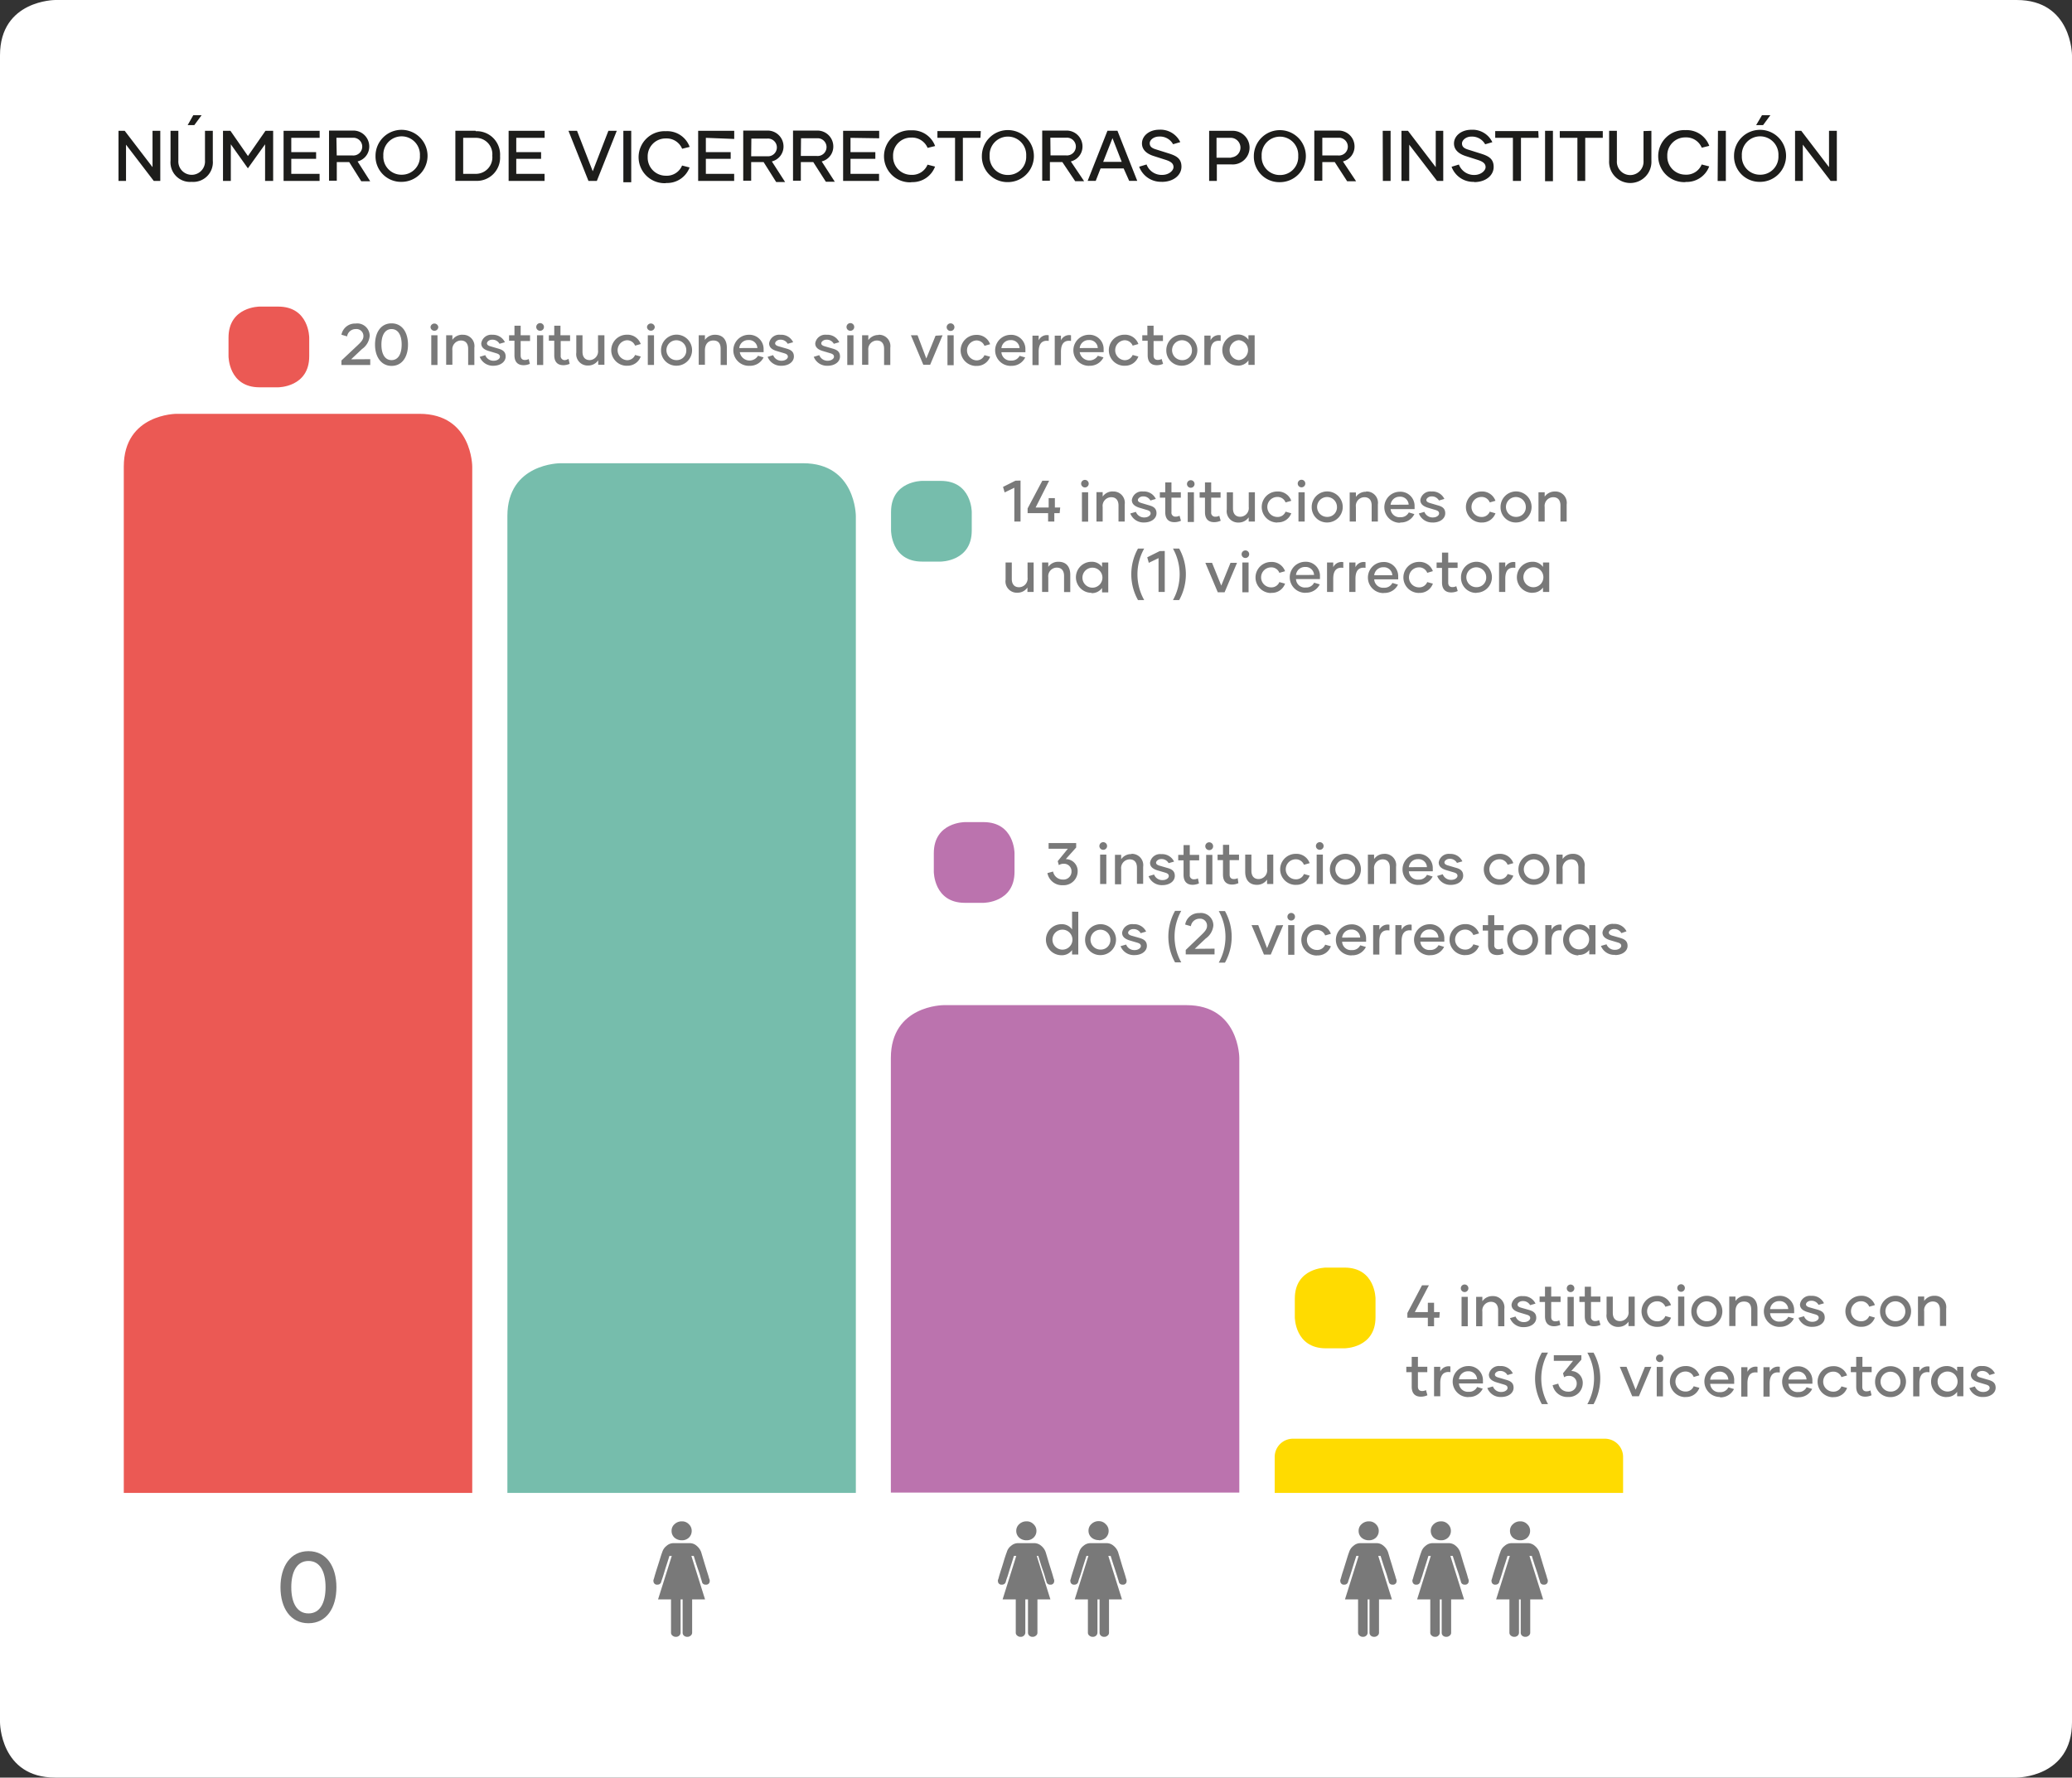 <svg xmlns="http://www.w3.org/2000/svg" viewBox="0 0 333.76 286.3"><rect x="0" y="0" width="333.76" height="286.3" fill="#333333" stroke="none"/><defs><style>.cls-1{fill:#fff;}.cls-2{fill:#1d1d1b;}.cls-3{fill:#797979;}.cls-4{fill:#eb5954;}.cls-5{fill:#76bdac;}.cls-6{fill:#bb73ae;}.cls-7{fill:#ffdb00;}</style></defs><title>obs-Recurso 13</title><g id="Capa_2" data-name="Capa 2"><g id="Capa_1-2" data-name="Capa 1"><path class="cls-1" d="M8.91,0S0,0,0,8.91V277.39s0,8.91,8.91,8.91H324.85s8.91,0,8.91-8.91V8.91s0-8.91-8.91-8.91Z"/><path class="cls-2" d="M294.62,21.07v5.85l-4.47-5.85h-1v8.07h1.25V23.3l4.48,5.84h1V21.07Zm-11.09,7.07a2.91,2.91,0,0,1-2.95-3.06,2.95,2.95,0,1,1,5.89,0,2.91,2.91,0,0,1-2.94,3.06m0,1.15a4.19,4.19,0,1,0-4.21-4.2,4.11,4.11,0,0,0,4.21,4.2m-.65-9.14H284l1.17-1.59h-1.35Zm-6.2,9H278V21.07h-1.27Zm-5.17.15a3.86,3.86,0,0,0,3.81-2.5l-1.21-.31a2.66,2.66,0,0,1-2.61,1.64,2.91,2.91,0,0,1-2.93-3,2.88,2.88,0,0,1,2.93-3,2.7,2.7,0,0,1,2.62,1.66l1.21-.3a3.85,3.85,0,0,0-3.83-2.53,4.19,4.19,0,1,0,0,8.37m-6.76-8.22v4.79a2.15,2.15,0,1,1-4.29,0V21.07h-1.25v4.81a3.41,3.41,0,1,0,6.81,0V21.07Zm-6.56,0h-6.93V22.2h2.84v6.94h1.26V22.2h2.83Zm-9.3,8.07h1.27V21.07h-1.27Zm-1.09-8.07h-6.94V22.2h2.85v6.94H245V22.2h2.84Zm-10.34,8.22c1.89,0,3.15-1.09,3.15-2.44s-.86-1.77-2.1-2.16l-2-.63c-.72-.22-1-.5-1-1S236.12,22,237,22a2.41,2.41,0,0,1,2.23,1.24l1.16-.34a3.53,3.53,0,0,0-3.39-2c-1.63,0-2.79,1-2.79,2.21,0,1,.74,1.64,1.81,2l2,.64c.95.3,1.28.65,1.28,1.18s-.72,1.25-1.83,1.25A2.6,2.6,0,0,1,235,26.5l-1.18.36a3.71,3.71,0,0,0,3.63,2.43m-6.18-8.22v5.85l-4.47-5.85h-1.05v8.07H227V23.3l4.48,5.84h1V21.07Zm-8.52,8.07H224V21.07h-1.27ZM213,22.19h2.56a1.43,1.43,0,1,1,0,2.85H213Zm4,7h1.44L216.32,26a2.46,2.46,0,0,0,1.87-2.42,2.56,2.56,0,0,0-2.65-2.55h-3.83v8.07H213v-3h2Zm-10.82-1a2.91,2.91,0,0,1-2.95-3.06,2.95,2.95,0,1,1,5.89,0,2.91,2.91,0,0,1-2.94,3.06m0,1.15a4.19,4.19,0,1,0-4.21-4.2,4.1,4.1,0,0,0,4.21,4.2m-7.87-3.94h-2.35V22.2h2.4a1.58,1.58,0,0,1,0,3.15m.08-4.28h-3.67v8.07h1.24V26.48h2.37a2.71,2.71,0,1,0,.06-5.41m-11.29,8.22c1.89,0,3.16-1.09,3.16-2.44s-.86-1.77-2.11-2.16l-2-.63c-.73-.22-1-.5-1-1s.62-1.07,1.53-1.07a2.41,2.41,0,0,1,2.23,1.24l1.16-.34a3.53,3.53,0,0,0-3.39-2c-1.62,0-2.78,1-2.78,2.21,0,1,.73,1.64,1.8,2l2,.64c.95.3,1.28.65,1.28,1.18s-.71,1.25-1.83,1.25a2.58,2.58,0,0,1-2.51-1.68l-1.19.36a3.73,3.73,0,0,0,3.63,2.43m-9.43-3.21,1.5-3.82,1.49,3.82Zm4.19,3.06h1.3l-3.19-8.07h-1.61l-3.19,8.07h1.3l.78-2H181Zm-12.7-6.95h2.56a1.43,1.43,0,1,1,0,2.85h-2.53Zm4,7h1.44L172.49,26a2.47,2.47,0,0,0,1.88-2.42,2.56,2.56,0,0,0-2.65-2.55h-3.84v8.07h1.24v-3h2Zm-10.83-1a2.91,2.91,0,0,1-2.95-3.06,2.95,2.95,0,1,1,5.89,0,2.91,2.91,0,0,1-2.94,3.06m0,1.15a4.19,4.19,0,1,0-4.2-4.2,4.11,4.11,0,0,0,4.2,4.2m-4.37-8.22H151V22.2h2.84v6.94h1.26V22.2h2.83Zm-11.19,8.22a3.87,3.87,0,0,0,3.82-2.5l-1.21-.31a2.67,2.67,0,0,1-2.62,1.64,2.91,2.91,0,0,1-2.93-3,2.88,2.88,0,0,1,2.93-3,2.72,2.72,0,0,1,2.63,1.66l1.21-.3a3.88,3.88,0,0,0-3.84-2.53,4.19,4.19,0,1,0,0,8.37m-5.17-7.09V21.07h-5.81v8.07h5.79V28H137V25.58h4V24.5h-4V22.2Zm-12.59,0h2.56a1.43,1.43,0,1,1,0,2.85H129Zm4,7h1.44L132.36,26a2.46,2.46,0,0,0,1.87-2.42,2.56,2.56,0,0,0-2.65-2.55h-3.84v8.07H129v-3h2Zm-12-6.95h2.56a1.43,1.43,0,1,1,0,2.85H121Zm4,7h1.44L124.33,26a2.47,2.47,0,0,0,1.88-2.42,2.56,2.56,0,0,0-2.65-2.55h-3.84v8.07H121v-3h2Zm-6.76-6.94V21.07h-5.81v8.07h5.8V28h-4.56V25.58h4V24.5h-4V22.2Zm-11,7.09a3.86,3.86,0,0,0,3.81-2.5l-1.21-.31a2.66,2.66,0,0,1-2.61,1.64,2.91,2.91,0,0,1-2.93-3,2.88,2.88,0,0,1,2.93-3,2.7,2.7,0,0,1,2.62,1.66l1.21-.3a3.85,3.85,0,0,0-3.83-2.53,4.19,4.19,0,1,0,0,8.37m-6.85-.15h1.27V21.07h-1.27ZM98,21.07l-2.52,6.51-2.53-6.51H91.57l3.22,8.07h1.35l3.21-8.07ZM87.73,22.2V21.07h-5.8v8.07h5.79V28H83.16V25.58h4V24.5h-4V22.2ZM76.61,28h-2V22.2h2a2.64,2.64,0,0,1,2.69,2.88A2.66,2.66,0,0,1,76.61,28m0-6.94H73.35v8.07h3.28a3.75,3.75,0,0,0,3.92-4,3.77,3.77,0,0,0-3.92-4M64.75,28.14a2.91,2.91,0,0,1-3-3.06,2.95,2.95,0,1,1,5.89,0,2.91,2.91,0,0,1-2.94,3.06m0,1.15a4.19,4.19,0,1,0-4.21-4.2,4.1,4.1,0,0,0,4.21,4.2m-10.51-7.1H56.8a1.43,1.43,0,1,1,0,2.85H54.24Zm4,7h1.44L57.6,26a2.47,2.47,0,0,0,1.88-2.42,2.56,2.56,0,0,0-2.65-2.55H53v8.07h1.25v-3h2ZM51.49,22.2V21.07H45.68v8.07h5.8V28H46.92V25.58h4V24.5h-4V22.2Zm-8.73-1.13-2.82,4.06-2.82-4.06h-1.2v8.07h1.26v-5.9l2.75,3.87,2.77-3.87v5.9H44V21.07Zm-9.74,0v4.79a2.15,2.15,0,1,1-4.29,0V21.07H27.47v4.81a3.15,3.15,0,0,0,3.4,3.41,3.16,3.16,0,0,0,3.41-3.41V21.07Zm-.55-2.51H31.13l-.9,1.59H31.3Zm-7.9,2.51v5.85l-4.48-5.85h-1v8.07H20.3V23.3l4.47,5.84h1.05V21.07Z"/><path class="cls-3" d="M49.69,259.86c-1.84,0-2.77-1.68-2.77-4.22s.93-4.23,2.77-4.23,2.75,1.68,2.75,4.23-.91,4.22-2.75,4.22m0,1.58c2.91,0,4.5-2.48,4.5-5.8s-1.59-5.81-4.5-5.81-4.51,2.46-4.51,5.81,1.6,5.8,4.51,5.8"/><path class="cls-4" d="M28.44,66.65s-8.5,0-8.5,8.51V240.45H76.07V75.16s0-8.51-8.51-8.51Z"/><path class="cls-5" d="M90.24,74.61s-8.51,0-8.51,8.5V240.45h56.13V83.11s0-8.5-8.5-8.5Z"/><path class="cls-6" d="M152,161.89s-8.5,0-8.5,8.51v70h56.13v-70s0-8.51-8.51-8.51Z"/><path class="cls-7" d="M208.33,231.72a2.94,2.94,0,0,0-3,3v5.73h56.12v-5.73a2.94,2.94,0,0,0-3-3Z"/><path class="cls-3" d="M199.55,58a1.61,1.61,0,0,1,0-3.21,1.61,1.61,0,0,1,0,3.21m-.16.89a2,2,0,0,0,1.71-.84v.72h1V54h-1v.72a2,2,0,0,0-1.71-.84,2.5,2.5,0,0,0,0,5M195,54.8v-.75h-1v4.74h1V56.65c0-1.38.62-1.89,1.63-1.74V54a1.48,1.48,0,0,0-1.63.81M190.39,58A1.6,1.6,0,1,1,192,56.42,1.52,1.52,0,0,1,190.39,58m0,.9a2.5,2.5,0,1,0-2.52-2.5,2.44,2.44,0,0,0,2.52,2.5m-3.27-1.08a1.38,1.38,0,0,1-.62.15c-.46,0-.68-.27-.68-.73V54.92h1.51V54h-1.51V52.46h-1V54H184v.88h.87v2.33c0,1,.46,1.61,1.48,1.61a2.52,2.52,0,0,0,1-.22Zm-6,1.08a2.24,2.24,0,0,0,2.25-1.48l-.92-.25a1.36,1.36,0,0,1-1.33.84,1.61,1.61,0,0,1,0-3.21,1.38,1.38,0,0,1,1.33.87l.92-.26a2.26,2.26,0,0,0-2.26-1.5,2.5,2.5,0,0,0,0,5m-7.19-2.85a1.43,1.43,0,0,1,1.47-1.29,1.34,1.34,0,0,1,1.44,1.28Zm1.55,2.85a2.43,2.43,0,0,0,2.28-1.35l-.91-.26a1.59,1.59,0,0,1-2.92-.58h3.85a2.6,2.6,0,0,0,0-.4,2.28,2.28,0,0,0-2.41-2.4,2.5,2.5,0,0,0,.08,5m-4.54-4.11v-.75h-1v4.74h1V56.65c0-1.38.61-1.89,1.62-1.74V54a1.47,1.47,0,0,0-1.62.81m-3.59,0v-.75h-1v4.74h1V56.65c0-1.38.62-1.89,1.62-1.74V54a1.47,1.47,0,0,0-1.62.81m-6,1.26a1.44,1.44,0,0,1,1.48-1.29,1.35,1.35,0,0,1,1.44,1.28Zm1.56,2.85a2.4,2.4,0,0,0,2.27-1.35l-.9-.26a1.42,1.42,0,0,1-1.35.76,1.44,1.44,0,0,1-1.58-1.34h3.86a2.6,2.6,0,0,0,0-.4,2.28,2.28,0,0,0-2.41-2.4,2.5,2.5,0,0,0,.08,5m-5.59,0a2.24,2.24,0,0,0,2.24-1.48l-.91-.25a1.36,1.36,0,0,1-1.33.84,1.61,1.61,0,0,1,0-3.21,1.38,1.38,0,0,1,1.33.87l.91-.26a2.25,2.25,0,0,0-2.25-1.5,2.5,2.5,0,0,0,0,5m-4.62-.12h1V54h-1Zm.5-5.52a.6.6,0,0,0,.62-.61.61.61,0,0,0-.62-.61.62.62,0,0,0-.63.61.61.61,0,0,0,.63.61m-2.42.77-1.49,3.67L147.8,54h-1.07l2,4.75h1.1l2-4.75Zm-9.19-.12a2,2,0,0,0-1.64.83V54h-1v4.75h1V56.43a1.41,1.41,0,0,1,1.37-1.59c.78,0,1.17.51,1.17,1.34v2.61h1V56a1.82,1.82,0,0,0-1.88-2.08m-5.05,4.87h1V54h-1Zm.5-5.52a.6.6,0,0,0,.62-.61.62.62,0,0,0-1.24,0,.6.6,0,0,0,.62.61m-3.67,5.64c1.17,0,2-.64,2-1.49s-.57-1.1-1.24-1.29l-1.27-.37c-.32-.1-.51-.24-.51-.47s.33-.58.83-.58a1.28,1.28,0,0,1,1.19.66l.88-.25a2.11,2.11,0,0,0-2.06-1.2,1.63,1.63,0,0,0-1.81,1.38c0,.68.5,1,1.13,1.21l1.28.38c.42.12.61.28.61.57s-.39.64-1,.64a1.41,1.41,0,0,1-1.37-.9l-.89.27a2.28,2.28,0,0,0,2.23,1.44m-7.43,0c1.17,0,2-.64,2-1.49s-.57-1.1-1.24-1.29l-1.27-.37c-.32-.1-.51-.24-.51-.47s.33-.58.83-.58a1.28,1.28,0,0,1,1.19.66l.88-.25a2.11,2.11,0,0,0-2.06-1.2,1.63,1.63,0,0,0-1.81,1.38c0,.68.5,1,1.13,1.21l1.28.38c.42.12.61.28.61.57s-.39.64-1,.64a1.41,1.41,0,0,1-1.37-.9l-.89.27a2.28,2.28,0,0,0,2.23,1.44m-6.8-2.85a1.43,1.43,0,0,1,1.47-1.29,1.35,1.35,0,0,1,1.45,1.28Zm1.56,2.85A2.41,2.41,0,0,0,123,57.56l-.9-.26a1.59,1.59,0,0,1-2.93-.58H123a2.6,2.6,0,0,0,0-.4,2.29,2.29,0,0,0-2.42-2.4,2.5,2.5,0,0,0,.09,5m-5.49-5a1.92,1.92,0,0,0-1.63.83V54h-1v4.75h1V56.43c0-1,.53-1.59,1.36-1.59s1.17.51,1.17,1.34v2.61h1V56c0-1.28-.66-2.08-1.88-2.08M109,58a1.6,1.6,0,1,1,1.55-1.59A1.53,1.53,0,0,1,109,58m0,.9a2.5,2.5,0,1,0-2.52-2.5,2.44,2.44,0,0,0,2.52,2.5m-4.65-.12h1V54h-1Zm.5-5.52a.61.61,0,0,0,.62-.61.63.63,0,0,0-1.25,0,.61.61,0,0,0,.63.61m-3.88,5.64a2.24,2.24,0,0,0,2.24-1.48l-.91-.25a1.36,1.36,0,0,1-1.33.84,1.61,1.61,0,0,1,0-3.21,1.38,1.38,0,0,1,1.33.87l.91-.26a2.25,2.25,0,0,0-2.25-1.5,2.5,2.5,0,0,0,0,5M96.33,54V56.4A1.41,1.41,0,0,1,95,58c-.77,0-1.17-.51-1.17-1.34V54h-1v2.79a1.83,1.83,0,0,0,1.89,2.08,1.94,1.94,0,0,0,1.64-.84v.72h1V54Zm-4.75,3.79A1.32,1.32,0,0,1,91,58a.64.64,0,0,1-.68-.73V54.92h1.51V54H90.28V52.46h-1V54h-.87v.88h.87v2.33c0,1,.46,1.61,1.48,1.61a2.57,2.57,0,0,0,1-.22Zm-5.08,1h1V54h-1Zm.5-5.52a.6.6,0,0,0,.62-.61.62.62,0,0,0-1.24,0,.6.6,0,0,0,.62.61m-1.83,4.56a1.38,1.38,0,0,1-.62.15c-.46,0-.68-.27-.68-.73V54.92h1.51V54H83.87V52.46h-1V54H82v.88h.87v2.33c0,1,.46,1.61,1.48,1.61a2.52,2.52,0,0,0,1-.22Zm-5.72,1.08c1.17,0,2-.64,2-1.49s-.57-1.1-1.24-1.29l-1.26-.37c-.33-.1-.51-.24-.51-.47s.33-.58.83-.58a1.29,1.29,0,0,1,1.19.66l.87-.25a2.11,2.11,0,0,0-2-1.2,1.63,1.63,0,0,0-1.81,1.38c0,.68.49,1,1.13,1.21l1.27.38c.42.12.61.28.61.57s-.38.64-1,.64a1.39,1.39,0,0,1-1.36-.9l-.9.27a2.29,2.29,0,0,0,2.23,1.44m-5-5a1.92,1.92,0,0,0-1.63.83V54h-1v4.75h1V56.43a1.41,1.41,0,0,1,1.37-1.59c.77,0,1.17.51,1.17,1.34v2.61h1V56a1.82,1.82,0,0,0-1.89-2.08m-5.05,4.87h1V54h-1Zm.5-5.52a.61.61,0,0,0,.63-.61.63.63,0,0,0-1.25,0,.61.61,0,0,0,.62.61M63.07,58c-1.08,0-1.63-1-1.63-2.49S62,53,63.07,53s1.63,1,1.63,2.49S64.16,58,63.07,58m0,.93c1.72,0,2.65-1.46,2.65-3.42s-.93-3.43-2.65-3.43-2.66,1.46-2.66,3.43,1,3.42,2.66,3.42m-6.51-1.06,1.76-1.66a2.87,2.87,0,0,0,1.23-2.1,2,2,0,0,0-2.27-2A2.22,2.22,0,0,0,55,53.91l.91.27A1.39,1.39,0,0,1,57.3,53a1.12,1.12,0,0,1,1.24,1.16c0,.53-.38.93-.92,1.44L55,58.06v.73h4.64v-.94Z"/><path class="cls-4" d="M41.81,49.38s-5,0-5,5v3s0,5,5,5h3s5,0,5-5v-3s0-5-5-5Z"/><path class="cls-3" d="M247,94.58a1.61,1.61,0,0,1,0-3.22,1.61,1.61,0,0,1,0,3.22m-.16.88a2,2,0,0,0,1.71-.83v.71h1V90.6h-1v.71a2,2,0,0,0-1.71-.83,2.49,2.49,0,0,0,0,5m-4.37-4.11V90.6h-1v4.74h1V93.2c0-1.38.61-1.89,1.62-1.74v-.92a1.48,1.48,0,0,0-1.62.81m-4.62,3.22a1.6,1.6,0,1,1,1.55-1.6,1.53,1.53,0,0,1-1.55,1.6m0,.89A2.49,2.49,0,1,0,235.34,93a2.43,2.43,0,0,0,2.52,2.49m-3.28-1.08a1.32,1.32,0,0,1-.62.15c-.45,0-.68-.26-.68-.73V91.47h1.51V90.6h-1.51V89h-1V90.6h-.87v.87h.87V93.8c0,1,.46,1.62,1.48,1.62a2.58,2.58,0,0,0,1.05-.23Zm-6,1.08A2.24,2.24,0,0,0,230.81,94l-.91-.25a1.37,1.37,0,0,1-1.33.85,1.61,1.61,0,0,1,0-3.22,1.38,1.38,0,0,1,1.33.88l.91-.27a2.26,2.26,0,0,0-2.25-1.49,2.49,2.49,0,0,0,0,5m-7.2-2.85a1.44,1.44,0,0,1,1.47-1.29,1.36,1.36,0,0,1,1.45,1.28Zm1.56,2.85a2.41,2.41,0,0,0,2.27-1.34l-.9-.27a1.42,1.42,0,0,1-1.35.77,1.43,1.43,0,0,1-1.58-1.35h3.86a2.56,2.56,0,0,0,0-.39,2.28,2.28,0,0,0-2.42-2.4,2.49,2.49,0,0,0,.09,5m-4.55-4.11V90.6h-1v4.74h1V93.2c0-1.38.61-1.89,1.62-1.74v-.92a1.48,1.48,0,0,0-1.62.81m-3.58,0V90.6h-1v4.74h1V93.2c0-1.38.61-1.89,1.62-1.74v-.92a1.48,1.48,0,0,0-1.62.81m-6,1.26a1.43,1.43,0,0,1,1.47-1.29,1.34,1.34,0,0,1,1.44,1.28Zm1.56,2.85a2.41,2.41,0,0,0,2.27-1.34l-.91-.27a1.4,1.4,0,0,1-1.35.77,1.42,1.42,0,0,1-1.57-1.35h3.86c0-.14,0-.25,0-.39a2.27,2.27,0,0,0-2.41-2.4,2.49,2.49,0,0,0,.09,5m-5.6,0A2.24,2.24,0,0,0,207,94l-.92-.25a1.36,1.36,0,0,1-1.33.85,1.61,1.61,0,0,1,0-3.22,1.37,1.37,0,0,1,1.33.88L207,92a2.26,2.26,0,0,0-2.26-1.49,2.49,2.49,0,0,0,0,5m-4.62-.12h1V90.6h-1Zm.5-5.52a.61.61,0,1,0-.62-.61.6.6,0,0,0,.62.61m-2.41.78-1.49,3.67-1.48-3.67h-1.08l2,4.74h1.1l2-4.74Zm-9.27,6h1a8.51,8.51,0,0,0,0-8.3h-1a8.51,8.51,0,0,1,0,8.3m-2.14-7.89-2,1,.25.89,1.57-.76v5.45h1v-6.6Zm-2.49,7.89a8.45,8.45,0,0,1,0-8.3h-1a8.51,8.51,0,0,0,0,8.3Zm-8.34-2a1.61,1.61,0,0,1,0-3.22,1.61,1.61,0,0,1,0,3.22m-.16.88a2,2,0,0,0,1.71-.83v.71h1V90.6h-1v.71a2,2,0,0,0-1.71-.83,2.49,2.49,0,0,0,0,5m-5.32-5a1.92,1.92,0,0,0-1.63.82v-.7h-1v4.74h1V93a1.39,1.39,0,0,1,1.37-1.58c.77,0,1.17.51,1.17,1.34v2.6h1V92.56c0-1.28-.66-2.08-1.88-2.08m-5,.12V93a1.4,1.4,0,0,1-1.37,1.58c-.77,0-1.17-.51-1.17-1.34V90.6h-1v2.78a1.82,1.82,0,0,0,1.88,2.08,1.92,1.92,0,0,0,1.64-.83v.71h1V90.6Z"/><path class="cls-3" d="M250.46,79.16a2,2,0,0,0-1.64.83v-.71h-1V84h1V81.67a1.4,1.4,0,0,1,1.37-1.59c.78,0,1.17.51,1.17,1.34V84h1V81.24a1.82,1.82,0,0,0-1.88-2.08m-6.26,4.09a1.6,1.6,0,1,1,1.56-1.59,1.53,1.53,0,0,1-1.56,1.59m0,.9a2.5,2.5,0,1,0-2.51-2.5,2.44,2.44,0,0,0,2.51,2.5m-5.58,0a2.25,2.25,0,0,0,2.25-1.48l-.92-.26a1.35,1.35,0,0,1-1.33.85,1.61,1.61,0,0,1,0-3.22,1.38,1.38,0,0,1,1.33.88l.92-.26a2.27,2.27,0,0,0-2.26-1.5,2.5,2.5,0,0,0,0,5m-7.83,0c1.17,0,2-.64,2-1.49s-.57-1.11-1.24-1.29L230.28,81c-.33-.11-.52-.24-.52-.47s.34-.58.84-.58a1.3,1.3,0,0,1,1.19.66l.87-.25a2.11,2.11,0,0,0-2.06-1.2,1.64,1.64,0,0,0-1.81,1.37c0,.68.5,1,1.14,1.22l1.27.38c.42.12.61.27.61.57s-.38.64-1,.64a1.41,1.41,0,0,1-1.37-.9l-.89.26a2.27,2.27,0,0,0,2.23,1.45M224,81.3A1.44,1.44,0,0,1,225.47,80a1.35,1.35,0,0,1,1.44,1.28Zm1.56,2.85a2.4,2.4,0,0,0,2.27-1.35l-.9-.27a1.41,1.41,0,0,1-1.35.77A1.44,1.44,0,0,1,224,82h3.86a2.69,2.69,0,0,0,0-.4,2.28,2.28,0,0,0-2.41-2.4,2.5,2.5,0,0,0,.08,5m-5.49-5a1.94,1.94,0,0,0-1.63.83v-.71h-1V84h1V81.67a1.4,1.4,0,0,1,1.37-1.59c.77,0,1.17.51,1.17,1.34V84h1V81.24a1.82,1.82,0,0,0-1.89-2.08m-6.25,4.09a1.6,1.6,0,1,1,1.55-1.59,1.53,1.53,0,0,1-1.55,1.59m0,.9a2.5,2.5,0,1,0-2.52-2.5,2.45,2.45,0,0,0,2.52,2.5M209.16,84h1V79.28h-1Zm.5-5.51a.61.61,0,1,0-.62-.62.61.61,0,0,0,.62.62m-3.88,5.64A2.24,2.24,0,0,0,208,82.67l-.92-.26a1.35,1.35,0,0,1-1.33.85,1.61,1.61,0,0,1,0-3.22,1.38,1.38,0,0,1,1.33.88l.92-.26a2.26,2.26,0,0,0-2.26-1.5,2.5,2.5,0,0,0,0,5m-4.59-4.87v2.36a1.4,1.4,0,0,1-1.37,1.58c-.77,0-1.17-.51-1.17-1.34v-2.6h-1v2.78a1.83,1.83,0,0,0,1.89,2.09,1.94,1.94,0,0,0,1.64-.84V84h1V79.28Zm-4.75,3.78a1.21,1.21,0,0,1-.62.15.63.63,0,0,1-.68-.72V80.16h1.51v-.88h-1.51V77.7h-1v1.58h-.86v.88h.86v2.33c0,1,.47,1.61,1.48,1.61a2.58,2.58,0,0,0,1.05-.23Zm-5.08,1h1V79.28h-1Zm.5-5.51a.61.61,0,1,0-.62-.62.61.61,0,0,0,.62.62M190,83.06a1.26,1.26,0,0,1-.62.15.63.63,0,0,1-.68-.72V80.16h1.51v-.88h-1.51V77.7h-1v1.58h-.87v.88h.87v2.33c0,1,.46,1.61,1.48,1.61a2.58,2.58,0,0,0,1.05-.23Zm-5.71,1.09c1.17,0,2-.64,2-1.49s-.58-1.11-1.25-1.29L183.8,81c-.32-.11-.51-.24-.51-.47s.33-.58.83-.58a1.29,1.29,0,0,1,1.19.66l.87-.25a2.1,2.1,0,0,0-2.05-1.2,1.63,1.63,0,0,0-1.81,1.37c0,.68.5,1,1.13,1.22l1.27.38c.43.12.62.27.62.57s-.39.64-1,.64a1.41,1.41,0,0,1-1.37-.9l-.9.26a2.28,2.28,0,0,0,2.24,1.45m-5.06-5a1.94,1.94,0,0,0-1.63.83v-.71h-1V84h1V81.67A1.4,1.4,0,0,1,179,80.08c.77,0,1.17.51,1.17,1.34V84h1V81.24a1.82,1.82,0,0,0-1.89-2.08m-5,4.86h1V79.28h-1Zm.5-5.51a.61.61,0,1,0-.63-.62.62.62,0,0,0,.63.62m-4,3.23h-.86V80.23h-1v1.51h-2.1L169,77.42h-1.1l-2.37,4.47v.76h3.3V84h1V82.65h.86Zm-7.21-4.32-2,1,.26.89,1.56-.76V84h1v-6.6Z"/><path class="cls-5" d="M148.53,77.45s-5,0-5,5v3s0,5,5,5h3s5,0,5-5v-3s0-5-5-5Z"/><path class="cls-3" d="M260.17,153.82c1.17,0,2-.64,2-1.48s-.58-1.11-1.25-1.3l-1.26-.36c-.32-.11-.51-.24-.51-.48s.33-.57.83-.57a1.29,1.29,0,0,1,1.19.66L262,150a2.13,2.13,0,0,0-2.06-1.19,1.63,1.63,0,0,0-1.81,1.37c0,.68.5,1,1.13,1.22l1.27.38c.43.12.62.27.62.56s-.39.64-1,.64a1.4,1.4,0,0,1-1.37-.89l-.9.26a2.29,2.29,0,0,0,2.24,1.44m-5.75-.88a1.61,1.61,0,0,1,0-3.22,1.61,1.61,0,0,1,0,3.22m-.16.88A2,2,0,0,0,256,153v.71h1V149h-1v.72a2,2,0,0,0-1.71-.84,2.49,2.49,0,0,0,0,5m-4.37-4.11V149h-1v4.74h1v-2.14c0-1.38.61-1.89,1.62-1.74v-.92a1.48,1.48,0,0,0-1.62.81m-4.62,3.22a1.6,1.6,0,1,1,1.55-1.59,1.53,1.53,0,0,1-1.55,1.59m0,.89a2.49,2.49,0,1,0-2.52-2.49,2.43,2.43,0,0,0,2.52,2.49M242,152.74a1.21,1.21,0,0,1-.62.15.63.63,0,0,1-.68-.72v-2.33h1.51V149h-1.51v-1.59h-1V149h-.86v.88h.86v2.33c0,1,.46,1.61,1.48,1.61a2.58,2.58,0,0,0,1.05-.23Zm-6,1.08a2.24,2.24,0,0,0,2.24-1.48l-.91-.25a1.37,1.37,0,0,1-1.33.85,1.61,1.61,0,0,1,0-3.22,1.39,1.39,0,0,1,1.33.88l.91-.26a2.25,2.25,0,0,0-2.25-1.5,2.49,2.49,0,0,0,0,5m-7.2-2.85a1.44,1.44,0,0,1,1.47-1.29A1.36,1.36,0,0,1,231.7,151Zm1.56,2.85a2.41,2.41,0,0,0,2.27-1.34l-.9-.27a1.42,1.42,0,0,1-1.35.77,1.43,1.43,0,0,1-1.58-1.34h3.86a2.8,2.8,0,0,0,0-.4,2.28,2.28,0,0,0-2.42-2.4,2.49,2.49,0,0,0,.09,5m-4.55-4.11V149h-1v4.74h1v-2.14c0-1.38.61-1.89,1.62-1.74v-.92a1.48,1.48,0,0,0-1.62.81m-3.58,0V149h-1v4.74h1v-2.14c0-1.38.61-1.89,1.62-1.74v-.92a1.48,1.48,0,0,0-1.62.81m-6,1.26a1.43,1.43,0,0,1,1.47-1.29,1.34,1.34,0,0,1,1.44,1.28Zm1.56,2.85a2.41,2.41,0,0,0,2.27-1.34l-.91-.27a1.4,1.4,0,0,1-1.35.77,1.42,1.42,0,0,1-1.57-1.34h3.86a2.75,2.75,0,0,0,0-.4,2.27,2.27,0,0,0-2.41-2.4,2.49,2.49,0,0,0,.09,5m-5.6,0a2.24,2.24,0,0,0,2.25-1.48l-.92-.25a1.36,1.36,0,0,1-1.33.85,1.61,1.61,0,0,1,0-3.22,1.38,1.38,0,0,1,1.33.88l.92-.26a2.26,2.26,0,0,0-2.26-1.5,2.49,2.49,0,0,0,0,5m-4.62-.12h1V149h-1Zm.5-5.52a.61.61,0,1,0-.62-.61.6.6,0,0,0,.62.61m-2.41.78-1.49,3.67L202.68,149H201.6l2,4.74h1.1l2-4.74Zm-9.27,6h1a8.51,8.51,0,0,0,0-8.3h-1a8.51,8.51,0,0,1,0,8.3m-3.87-2.22,1.76-1.66a2.88,2.88,0,0,0,1.24-2.1,2,2,0,0,0-2.27-2,2.22,2.22,0,0,0-2.27,1.85l.92.26a1.39,1.39,0,0,1,1.37-1.2,1.11,1.11,0,0,1,1.23,1.16c0,.53-.38.94-.91,1.45L191,153v.72h4.64v-.93ZM190.28,155a8.51,8.51,0,0,1,0-8.3h-1a8.51,8.51,0,0,0,0,8.3Zm-7.54-1.17c1.17,0,2-.64,2-1.48s-.58-1.11-1.25-1.3l-1.26-.36c-.32-.11-.51-.24-.51-.48s.33-.57.83-.57a1.28,1.28,0,0,1,1.19.66l.88-.26a2.13,2.13,0,0,0-2.06-1.19,1.63,1.63,0,0,0-1.81,1.37c0,.68.5,1,1.13,1.22l1.28.38c.42.12.61.27.61.56s-.39.64-1,.64a1.4,1.4,0,0,1-1.37-.89l-.9.26a2.29,2.29,0,0,0,2.24,1.44m-5.43-.89a1.6,1.6,0,1,1,1.55-1.59,1.53,1.53,0,0,1-1.55,1.59m0,.89a2.49,2.49,0,1,0-2.52-2.49,2.43,2.43,0,0,0,2.52,2.49m-6.17-.88a1.61,1.61,0,0,1,0-3.22,1.61,1.61,0,0,1,0,3.22m1.55-6.12v2.86a2,2,0,0,0-1.71-.84,2.49,2.49,0,0,0,0,5,2,2,0,0,0,1.71-.83v.71h1v-6.88Z"/><path class="cls-3" d="M253.34,137.52a1.94,1.94,0,0,0-1.63.83v-.71h-1v4.74h1V140a1.4,1.4,0,0,1,1.37-1.59c.77,0,1.17.51,1.17,1.34v2.6h1V139.6a1.82,1.82,0,0,0-1.89-2.08m-6.25,4.09a1.6,1.6,0,1,1,1.55-1.59,1.53,1.53,0,0,1-1.55,1.59m0,.9a2.5,2.5,0,1,0-2.52-2.5,2.45,2.45,0,0,0,2.52,2.5m-5.59,0a2.24,2.24,0,0,0,2.25-1.48l-.92-.26a1.35,1.35,0,0,1-1.33.85,1.61,1.61,0,0,1,0-3.22,1.38,1.38,0,0,1,1.33.88l.92-.26a2.26,2.26,0,0,0-2.26-1.5,2.5,2.5,0,0,0,0,5m-7.82,0c1.17,0,2-.64,2-1.49s-.58-1.11-1.25-1.29l-1.26-.37c-.32-.11-.51-.24-.51-.47s.33-.58.83-.58a1.29,1.29,0,0,1,1.19.66l.87-.25a2.1,2.1,0,0,0-2-1.2,1.63,1.63,0,0,0-1.81,1.38c0,.67.5,1,1.13,1.21l1.27.38c.43.12.62.27.62.57s-.39.64-1,.64a1.41,1.41,0,0,1-1.37-.9l-.9.27a2.29,2.29,0,0,0,2.24,1.44m-6.8-2.85a1.43,1.43,0,0,1,1.47-1.29,1.34,1.34,0,0,1,1.44,1.28Zm1.55,2.85a2.43,2.43,0,0,0,2.28-1.35l-.91-.27a1.41,1.41,0,0,1-1.35.77,1.42,1.42,0,0,1-1.57-1.34h3.85a2.69,2.69,0,0,0,0-.4,2.27,2.27,0,0,0-2.41-2.4,2.5,2.5,0,0,0,.08,5m-5.49-5a1.94,1.94,0,0,0-1.63.83v-.71h-1v4.74h1V140a1.4,1.4,0,0,1,1.37-1.59c.77,0,1.17.51,1.17,1.34v2.6h1V139.6a1.82,1.82,0,0,0-1.89-2.08m-6.25,4.09a1.6,1.6,0,1,1,1.56-1.59,1.54,1.54,0,0,1-1.56,1.59m0,.9a2.5,2.5,0,1,0-2.52-2.5,2.45,2.45,0,0,0,2.52,2.5m-4.65-.13h1v-4.74h-1Zm.5-5.51a.61.61,0,0,0,.62-.61.62.62,0,0,0-1.24,0,.61.61,0,0,0,.62.61m-3.87,5.64a2.24,2.24,0,0,0,2.24-1.48l-.92-.26a1.34,1.34,0,0,1-1.32.85,1.61,1.61,0,0,1,0-3.22,1.38,1.38,0,0,1,1.32.88l.92-.26a2.25,2.25,0,0,0-2.25-1.5,2.5,2.5,0,0,0,0,5m-4.6-4.87V140a1.4,1.4,0,0,1-1.36,1.58c-.78,0-1.17-.51-1.17-1.33v-2.61h-1v2.78c0,1.29.67,2.09,1.88,2.09a1.93,1.93,0,0,0,1.64-.84v.71h1v-4.74Zm-4.74,3.78a1.26,1.26,0,0,1-.62.15c-.46,0-.68-.26-.68-.72v-2.33h1.51v-.88H198v-1.58h-1v1.58h-.87v.88h.87v2.33c0,1,.46,1.61,1.48,1.61a2.54,2.54,0,0,0,1-.23Zm-5.08,1h1v-4.74h-1Zm.5-5.51a.61.61,0,0,0,.62-.61.63.63,0,1,0-.62.61m-1.83,4.55a1.27,1.27,0,0,1-.63.15.63.63,0,0,1-.68-.72v-2.33h1.51v-.88h-1.51v-1.58h-1v1.58h-.86v.88h.86v2.33c0,1,.47,1.61,1.48,1.61a2.58,2.58,0,0,0,1-.23Zm-5.72,1.09c1.17,0,2-.64,2-1.49s-.57-1.11-1.24-1.29l-1.27-.37c-.32-.11-.51-.24-.51-.47s.33-.58.83-.58a1.28,1.28,0,0,1,1.19.66l.88-.25a2.12,2.12,0,0,0-2.06-1.2,1.63,1.63,0,0,0-1.81,1.38c0,.67.5,1,1.13,1.21l1.28.38c.42.12.61.27.61.57s-.39.64-1,.64a1.41,1.41,0,0,1-1.37-.9l-.89.27a2.28,2.28,0,0,0,2.23,1.44m-5-5a1.94,1.94,0,0,0-1.64.83v-.71h-1v4.74h1V140a1.4,1.4,0,0,1,1.37-1.59c.78,0,1.17.51,1.17,1.34v2.6h1V139.6a1.82,1.82,0,0,0-1.88-2.08m-5.05,4.86h1v-4.74h-1Zm.5-5.51a.61.61,0,0,0,.62-.61.62.62,0,0,0-1.24,0,.61.61,0,0,0,.62.61m-6,1.46,1.64-1.83v-.72h-4.44v.92h3.1l-1.63,2,.18.64a1.32,1.32,0,0,1,.77-.22,1.2,1.2,0,0,1,1.27,1.25,1.29,1.29,0,0,1-1.4,1.29,1.58,1.58,0,0,1-1.57-1.29l-.91.25a2.4,2.4,0,0,0,2.52,1.95,2.24,2.24,0,0,0,2.35-2.2,1.91,1.91,0,0,0-1.88-2"/><path class="cls-6" d="M155.42,132.41s-5,0-5,5v3s0,5,5,5h3s5,0,5-5v-3s0-5-5-5Z"/><path class="cls-3" d="M319.46,225c1.17,0,2-.64,2-1.49s-.57-1.1-1.24-1.29l-1.27-.37c-.32-.1-.51-.23-.51-.47s.33-.57.83-.57a1.28,1.28,0,0,1,1.19.66l.88-.26a2.11,2.11,0,0,0-2.06-1.19,1.63,1.63,0,0,0-1.81,1.37c0,.68.5,1,1.13,1.22l1.28.38c.42.12.61.27.61.56s-.39.64-1,.64a1.4,1.4,0,0,1-1.37-.89l-.89.26a2.26,2.26,0,0,0,2.23,1.44m-5.74-.88a1.61,1.61,0,0,1,0-3.22,1.61,1.61,0,0,1,0,3.22m-.16.88a2,2,0,0,0,1.7-.83v.71h1v-4.74h-1v.71a2,2,0,0,0-1.7-.83,2.49,2.49,0,0,0,0,5m-4.38-4.11v-.75h-1v4.74h1v-2.14c0-1.38.61-1.89,1.62-1.74v-.92a1.48,1.48,0,0,0-1.62.81m-4.62,3.22a1.6,1.6,0,1,1,1.56-1.6,1.53,1.53,0,0,1-1.56,1.6m0,.89a2.49,2.49,0,1,0-2.52-2.49,2.44,2.44,0,0,0,2.52,2.49m-3.27-1.08a1.39,1.39,0,0,1-.63.15c-.45,0-.68-.26-.68-.73V221h1.51v-.87H300v-1.59h-1v1.59h-.87V221H299v2.33c0,1,.46,1.62,1.47,1.62a2.58,2.58,0,0,0,1-.23Zm-6,1.08a2.24,2.24,0,0,0,2.24-1.48l-.91-.25a1.36,1.36,0,0,1-1.33.85,1.61,1.61,0,0,1,0-3.22,1.37,1.37,0,0,1,1.33.88l.91-.27a2.26,2.26,0,0,0-2.25-1.49,2.49,2.49,0,0,0,0,5m-7.2-2.85a1.45,1.45,0,0,1,1.48-1.29,1.36,1.36,0,0,1,1.44,1.28Zm1.56,2.85a2.4,2.4,0,0,0,2.27-1.34l-.9-.27a1.41,1.41,0,0,1-1.35.77,1.44,1.44,0,0,1-1.58-1.34h3.86a2.8,2.8,0,0,0,0-.4,2.28,2.28,0,0,0-2.41-2.4,2.49,2.49,0,0,0,.08,5m-4.55-4.11v-.75h-1v4.74h1v-2.14c0-1.38.62-1.89,1.63-1.74v-.92a1.49,1.49,0,0,0-1.63.81m-3.58,0v-.75h-1v4.74h1v-2.14c0-1.38.61-1.89,1.62-1.74v-.92a1.48,1.48,0,0,0-1.62.81m-6,1.26a1.44,1.44,0,0,1,1.47-1.29,1.36,1.36,0,0,1,1.45,1.28Zm1.56,2.85a2.41,2.41,0,0,0,2.27-1.34l-.9-.27a1.42,1.42,0,0,1-1.35.77,1.43,1.43,0,0,1-1.58-1.34h3.86a2.8,2.8,0,0,0,0-.4A2.28,2.28,0,0,0,277,220a2.49,2.49,0,0,0,.09,5m-5.6,0a2.24,2.24,0,0,0,2.25-1.48l-.92-.25a1.36,1.36,0,0,1-1.33.85,1.61,1.61,0,0,1,0-3.22,1.37,1.37,0,0,1,1.33.88l.92-.27a2.26,2.26,0,0,0-2.25-1.49,2.49,2.49,0,0,0,0,5m-4.62-.12h1v-4.74h-1Zm.5-5.52a.61.61,0,1,0-.62-.61.61.61,0,0,0,.62.61m-2.41.78-1.49,3.67L262,220.14h-1.08l2,4.74H264l2-4.74Zm-9.27,6h1a8.51,8.51,0,0,0,0-8.3h-1a8.51,8.51,0,0,1,0,8.3m-2.59-5.34,1.63-1.83v-.72h-4.44v.91h3.1l-1.62,2,.18.64a1.27,1.27,0,0,1,.76-.22,1.2,1.2,0,0,1,1.27,1.25,1.29,1.29,0,0,1-1.4,1.29,1.59,1.59,0,0,1-1.57-1.29l-.91.25A2.41,2.41,0,0,0,252.6,225a2.24,2.24,0,0,0,2.35-2.19,1.9,1.9,0,0,0-1.87-2m-3.72,5.34a8.45,8.45,0,0,1,0-8.3h-1a8.45,8.45,0,0,0,0,8.3ZM241.81,225c1.17,0,2-.64,2-1.49s-.57-1.1-1.24-1.29l-1.26-.37c-.33-.1-.51-.23-.51-.47s.33-.57.83-.57a1.29,1.29,0,0,1,1.19.66l.87-.26a2.1,2.1,0,0,0-2.05-1.19,1.63,1.63,0,0,0-1.81,1.37c0,.68.5,1,1.13,1.22l1.27.38c.43.12.61.27.61.56s-.38.64-1,.64a1.38,1.38,0,0,1-1.36-.89l-.9.26a2.27,2.27,0,0,0,2.23,1.44m-6.8-2.85a1.45,1.45,0,0,1,1.48-1.29,1.36,1.36,0,0,1,1.44,1.28Zm1.56,2.85a2.4,2.4,0,0,0,2.27-1.34l-.9-.27a1.41,1.41,0,0,1-1.35.77,1.44,1.44,0,0,1-1.58-1.34h3.86a2.8,2.8,0,0,0,0-.4,2.28,2.28,0,0,0-2.41-2.4,2.49,2.49,0,0,0,.08,5M232,220.89v-.75h-1v4.74h1v-2.14c0-1.38.62-1.89,1.63-1.74v-.92a1.49,1.49,0,0,0-1.63.81m-2.3,3a1.32,1.32,0,0,1-.62.15c-.45,0-.68-.26-.68-.73V221h1.51v-.87h-1.51v-1.59h-1v1.59h-.87V221h.87v2.33c0,1,.46,1.62,1.48,1.62a2.58,2.58,0,0,0,1.05-.23Z"/><path class="cls-3" d="M311.59,208.7a1.94,1.94,0,0,0-1.64.83v-.71h-1v4.74h1v-2.35a1.4,1.4,0,0,1,1.37-1.59c.78,0,1.17.51,1.17,1.34v2.6h1v-2.78a1.82,1.82,0,0,0-1.88-2.08m-6.26,4.09a1.6,1.6,0,1,1,1.56-1.59,1.53,1.53,0,0,1-1.56,1.59m0,.9a2.5,2.5,0,1,0-2.51-2.5,2.44,2.44,0,0,0,2.51,2.5m-5.58,0a2.24,2.24,0,0,0,2.24-1.48l-.91-.26a1.35,1.35,0,0,1-1.33.85,1.61,1.61,0,0,1,0-3.22,1.38,1.38,0,0,1,1.33.88l.91-.26a2.25,2.25,0,0,0-2.25-1.5,2.5,2.5,0,0,0,0,5m-7.83,0c1.17,0,2-.64,2-1.49s-.57-1.11-1.24-1.3l-1.27-.36c-.32-.11-.51-.24-.51-.48s.33-.57.83-.57a1.28,1.28,0,0,1,1.19.66l.88-.25a2.11,2.11,0,0,0-2.06-1.2,1.63,1.63,0,0,0-1.81,1.37c0,.68.5,1,1.13,1.22l1.28.38c.42.12.61.27.61.56s-.39.65-1,.65a1.41,1.41,0,0,1-1.37-.9l-.89.26a2.27,2.27,0,0,0,2.23,1.45m-6.8-2.85a1.43,1.43,0,0,1,1.47-1.29,1.35,1.35,0,0,1,1.45,1.28Zm1.56,2.85a2.41,2.41,0,0,0,2.27-1.35l-.9-.27a1.42,1.42,0,0,1-1.35.77,1.43,1.43,0,0,1-1.58-1.34H289a2.69,2.69,0,0,0,0-.4,2.28,2.28,0,0,0-2.42-2.4,2.5,2.5,0,0,0,.09,5m-5.49-5a1.92,1.92,0,0,0-1.63.83v-.71h-1v4.74h1v-2.35c0-1,.53-1.59,1.37-1.59s1.17.51,1.17,1.34v2.6h1v-2.78c0-1.28-.66-2.08-1.88-2.08m-6.25,4.09a1.6,1.6,0,1,1,1.55-1.59,1.53,1.53,0,0,1-1.55,1.59m0,.9a2.5,2.5,0,1,0-2.52-2.5,2.44,2.44,0,0,0,2.52,2.5m-4.65-.13h1v-4.74h-1Zm.5-5.51a.61.61,0,1,0-.63-.62.62.62,0,0,0,.63.62m-3.88,5.64a2.23,2.23,0,0,0,2.24-1.48l-.91-.26a1.35,1.35,0,0,1-1.33.85,1.61,1.61,0,0,1,0-3.22,1.38,1.38,0,0,1,1.33.88l.91-.26a2.24,2.24,0,0,0-2.25-1.5,2.5,2.5,0,0,0,0,5m-4.59-4.87v2.36a1.4,1.4,0,0,1-1.37,1.58c-.77,0-1.17-.51-1.17-1.34v-2.6h-1v2.78a1.83,1.83,0,0,0,1.89,2.09,1.94,1.94,0,0,0,1.64-.84v.71h1v-4.74Zm-4.75,3.78a1.21,1.21,0,0,1-.62.15.63.63,0,0,1-.68-.72V209.7h1.51v-.88h-1.51v-1.58h-1v1.58h-.87v.88h.87V212c0,1,.46,1.61,1.48,1.61a2.58,2.58,0,0,0,1.05-.23Zm-5.08,1h1v-4.74h-1Zm.5-5.51a.61.61,0,1,0-.62-.62.61.61,0,0,0,.62.62m-1.83,4.55a1.26,1.26,0,0,1-.62.15c-.46,0-.68-.26-.68-.72V209.7h1.51v-.88h-1.51v-1.58h-1v1.58H248v.88h.87V212c0,1,.46,1.61,1.48,1.61a2.58,2.58,0,0,0,1-.23Zm-5.71,1.09c1.17,0,2-.64,2-1.49s-.57-1.11-1.24-1.3l-1.26-.36c-.32-.11-.51-.24-.51-.48s.33-.57.83-.57a1.29,1.29,0,0,1,1.19.66l.87-.25a2.1,2.1,0,0,0-2.05-1.2,1.63,1.63,0,0,0-1.81,1.37c0,.68.5,1,1.13,1.22l1.27.38c.43.12.61.27.61.56s-.38.65-1,.65a1.4,1.4,0,0,1-1.36-.9l-.9.26a2.28,2.28,0,0,0,2.24,1.45m-5.06-5a1.94,1.94,0,0,0-1.63.83v-.71h-1v4.74h1v-2.35a1.4,1.4,0,0,1,1.37-1.59c.77,0,1.17.51,1.17,1.34v2.6h1v-2.78a1.82,1.82,0,0,0-1.89-2.08m-5,4.86h1v-4.74h-1Zm.49-5.51a.61.61,0,1,0,0-1.22.61.61,0,1,0,0,1.22m-4,3.23H231v-1.51h-1v1.51h-2.1l2.27-4.32h-1.11l-2.36,4.47v.76H230v1.37h1v-1.37h.85Z"/><path class="cls-7" d="M213.57,204.16s-5,0-5,5v3s0,5,5,5h3s5,0,5-5v-3s0-5-5-5Z"/><path class="cls-3" d="M109.63,257.6v5.32a.65.65,0,0,1-.21.51.77.77,0,0,1-.54.2.83.83,0,0,1-.56-.2.6.6,0,0,1-.23-.51V257.6H106l2.21-7h-.38c-.24.79-.45,1.42-.61,1.92s-.3,1-.44,1.43-.26.73-.27.83a.59.59,0,0,1-.63.44l-.17,0a.57.57,0,0,1-.45-.55.42.42,0,0,1,0-.2,5.34,5.34,0,0,0,.16-.52c.08-.3.2-.67.33-1.1l.45-1.41c.16-.51.3-1,.48-1.47a2,2,0,0,1,.7-1,1.66,1.66,0,0,1,1.11-.43h2.59a1.69,1.69,0,0,1,1.14.43,2.37,2.37,0,0,1,.72,1l.44,1.47c.15.51.31,1,.43,1.41s.26.8.34,1.1a2.92,2.92,0,0,0,.17.52l0,.16a.56.56,0,0,1-.47.59l-.15,0a.57.57,0,0,1-.63-.44c0-.1-.12-.38-.24-.83s-.3-.93-.47-1.43-.37-1.13-.61-1.92h-.38l2.2,7h-2.08v5.32a.6.6,0,0,1-.23.51.81.81,0,0,1-.55.2.79.79,0,0,1-.55-.2.64.64,0,0,1-.2-.51V257.6Z"/><path class="cls-3" d="M109.84,248.08a1.59,1.59,0,0,0,1.12-.42,1.49,1.49,0,0,0,.46-1.1,1.44,1.44,0,0,0-.46-1.07,1.49,1.49,0,0,0-1.12-.46,1.66,1.66,0,0,0-1.19.46,1.38,1.38,0,0,0-.47,1.07,1.43,1.43,0,0,0,.47,1.1,1.77,1.77,0,0,0,1.19.42"/><path class="cls-3" d="M165.16,257.6v5.32a.66.66,0,0,1-.22.51.72.72,0,0,1-.53.2.8.8,0,0,1-.56-.2.6.6,0,0,1-.23-.51V257.6H161.5l2.2-7h-.38c-.24.79-.44,1.42-.6,1.92s-.3,1-.44,1.43a6.61,6.61,0,0,0-.27.83.6.6,0,0,1-.64.44l-.16,0a.56.56,0,0,1-.46-.55.42.42,0,0,1,0-.2,2.47,2.47,0,0,0,.16-.52c.09-.3.2-.67.34-1.1s.29-.9.44-1.41.31-1,.49-1.47a1.87,1.87,0,0,1,.69-1,1.7,1.7,0,0,1,1.12-.43h2.59a1.71,1.71,0,0,1,1.14.43,2.26,2.26,0,0,1,.71,1c.15.47.3,1,.44,1.47s.31,1,.44,1.41.25.8.33,1.1a4.24,4.24,0,0,0,.17.52l0,.16a.56.56,0,0,1-.46.59l-.16,0a.59.59,0,0,1-.63-.44c0-.1-.12-.38-.24-.83s-.3-.93-.47-1.43-.36-1.13-.6-1.92H167l2.2,7h-2.09v5.32a.58.58,0,0,1-.23.51.81.81,0,0,1-.55.2.75.75,0,0,1-.54-.2.64.64,0,0,1-.2-.51V257.6Z"/><path class="cls-3" d="M165.36,248.08a1.56,1.56,0,0,0,1.12-.42,1.47,1.47,0,0,0,.47-1.1,1.42,1.42,0,0,0-.47-1.07,1.47,1.47,0,0,0-1.12-.46,1.66,1.66,0,0,0-1.19.46,1.42,1.42,0,0,0-.47,1.07,1.44,1.44,0,0,0,.48,1.1,1.72,1.72,0,0,0,1.18.42"/><path class="cls-3" d="M220.3,257.6v5.32a.65.65,0,0,1-.21.51.77.77,0,0,1-.54.2.83.83,0,0,1-.56-.2.63.63,0,0,1-.23-.51V257.6h-2.11l2.2-7h-.38c-.24.79-.45,1.42-.6,1.92s-.31,1-.45,1.43-.26.73-.27.83a.59.59,0,0,1-.63.44l-.17,0a.57.57,0,0,1-.45-.55.42.42,0,0,1,0-.2,5.34,5.34,0,0,0,.16-.52c.08-.3.2-.67.34-1.1s.28-.9.44-1.41.3-1,.48-1.47a2,2,0,0,1,.7-1,1.68,1.68,0,0,1,1.11-.43h2.6a1.67,1.67,0,0,1,1.13.43,2.37,2.37,0,0,1,.72,1c.15.47.29,1,.44,1.47s.31,1,.43,1.41.26.8.34,1.1a2.92,2.92,0,0,0,.17.52l0,.16a.56.56,0,0,1-.47.59l-.15,0a.57.57,0,0,1-.63-.44c0-.1-.12-.38-.24-.83s-.3-.93-.47-1.43-.37-1.13-.61-1.92h-.38l2.2,7h-2.08v5.32a.58.58,0,0,1-.23.51.81.81,0,0,1-.55.2.79.79,0,0,1-.55-.2.68.68,0,0,1-.2-.51V257.6Z"/><path class="cls-3" d="M220.51,248.08a1.59,1.59,0,0,0,1.12-.42,1.49,1.49,0,0,0,.46-1.1,1.44,1.44,0,0,0-.46-1.07,1.49,1.49,0,0,0-1.12-.46,1.66,1.66,0,0,0-1.19.46,1.38,1.38,0,0,0-.47,1.07,1.43,1.43,0,0,0,.47,1.1,1.77,1.77,0,0,0,1.19.42"/><path class="cls-3" d="M176.78,257.6v5.32a.68.68,0,0,1-.21.51.77.77,0,0,1-.54.2.83.83,0,0,1-.56-.2.6.6,0,0,1-.23-.51V257.6h-2.12l2.2-7H175l-.61,1.92c-.14.5-.3,1-.44,1.43a6.61,6.61,0,0,0-.27.83.6.6,0,0,1-.64.44l-.16,0a.56.56,0,0,1-.46-.55.33.33,0,0,1,0-.2,4,4,0,0,0,.15-.52c.09-.3.2-.67.34-1.1s.29-.9.44-1.41.31-1,.49-1.47a1.87,1.87,0,0,1,.69-1,1.7,1.7,0,0,1,1.12-.43h2.59a1.71,1.71,0,0,1,1.14.43,2.37,2.37,0,0,1,.72,1l.44,1.47c.15.51.3,1,.43,1.41s.25.8.34,1.1a3.37,3.37,0,0,0,.16.52l0,.16a.55.55,0,0,1-.46.59l-.15,0a.59.59,0,0,1-.64-.44c0-.1-.11-.38-.24-.83l-.46-1.43c-.17-.5-.37-1.13-.61-1.92h-.38l2.2,7h-2.09v5.32a.58.58,0,0,1-.23.51.78.78,0,0,1-.54.2.76.76,0,0,1-.55-.2.64.64,0,0,1-.2-.51V257.6Z"/><path class="cls-3" d="M177,248.08a1.59,1.59,0,0,0,1.12-.42,1.49,1.49,0,0,0,.46-1.1,1.44,1.44,0,0,0-.46-1.07A1.5,1.5,0,0,0,177,245a1.63,1.63,0,0,0-1.19.46,1.38,1.38,0,0,0-.47,1.07,1.43,1.43,0,0,0,.47,1.1,1.75,1.75,0,0,0,1.19.42"/><path class="cls-3" d="M231.92,257.6v5.32a.65.65,0,0,1-.21.51.72.72,0,0,1-.53.2.8.8,0,0,1-.56-.2.6.6,0,0,1-.23-.51V257.6h-2.12l2.2-7h-.38c-.24.79-.44,1.42-.6,1.92s-.31,1-.44,1.43a7.57,7.57,0,0,0-.28.83.59.59,0,0,1-.63.44l-.17,0a.57.57,0,0,1-.45-.55.42.42,0,0,1,0-.2,3.37,3.37,0,0,0,.16-.52c.09-.3.2-.67.34-1.1s.28-.9.44-1.41.3-1,.48-1.47a2,2,0,0,1,.7-1,1.7,1.7,0,0,1,1.12-.43h2.59a1.71,1.71,0,0,1,1.14.43,2.35,2.35,0,0,1,.71,1c.15.47.3,1,.44,1.47s.31,1,.44,1.41.25.8.33,1.1a4.24,4.24,0,0,0,.17.52l0,.16a.56.56,0,0,1-.46.59l-.16,0a.58.58,0,0,1-.63-.44c0-.1-.12-.38-.24-.83s-.3-.93-.47-1.43-.36-1.13-.61-1.92h-.38l2.2,7h-2.08v5.32a.58.58,0,0,1-.23.51.81.81,0,0,1-.55.2.79.79,0,0,1-.55-.2.67.67,0,0,1-.19-.51V257.6Z"/><path class="cls-3" d="M232.13,248.08a1.56,1.56,0,0,0,1.12-.42,1.49,1.49,0,0,0,.46-1.1,1.44,1.44,0,0,0-.46-1.07,1.47,1.47,0,0,0-1.12-.46,1.66,1.66,0,0,0-1.19.46,1.42,1.42,0,0,0-.47,1.07,1.47,1.47,0,0,0,.47,1.1,1.77,1.77,0,0,0,1.19.42"/><path class="cls-3" d="M244.68,257.6v5.32a.65.65,0,0,1-.21.51.77.77,0,0,1-.54.2.83.83,0,0,1-.56-.2.6.6,0,0,1-.23-.51V257.6H241l2.21-7h-.38c-.24.79-.45,1.42-.61,1.92s-.3,1-.44,1.43-.26.73-.27.83a.6.6,0,0,1-.63.44l-.17,0a.56.56,0,0,1-.45-.55.42.42,0,0,1,0-.2,5.34,5.34,0,0,0,.16-.52c.08-.3.2-.67.33-1.1l.45-1.41c.15-.51.3-1,.48-1.47a1.89,1.89,0,0,1,.7-1,1.66,1.66,0,0,1,1.11-.43h2.59a1.71,1.71,0,0,1,1.14.43,2.37,2.37,0,0,1,.72,1l.44,1.47c.15.51.31,1,.43,1.41s.26.8.34,1.1a2.92,2.92,0,0,0,.17.52l0,.16a.56.56,0,0,1-.47.59l-.15,0a.57.57,0,0,1-.63-.44c0-.1-.12-.38-.25-.83s-.29-.93-.46-1.43-.37-1.13-.61-1.92h-.38l2.2,7h-2.08v5.32a.6.6,0,0,1-.23.51.81.81,0,0,1-.55.2.79.79,0,0,1-.55-.2.64.64,0,0,1-.2-.51V257.6Z"/><path class="cls-3" d="M244.89,248.08a1.59,1.59,0,0,0,1.12-.42,1.49,1.49,0,0,0,.46-1.1,1.44,1.44,0,0,0-.46-1.07,1.5,1.5,0,0,0-1.12-.46,1.63,1.63,0,0,0-1.19.46,1.38,1.38,0,0,0-.47,1.07,1.43,1.43,0,0,0,.47,1.1,1.75,1.75,0,0,0,1.19.42"/></g></g></svg>